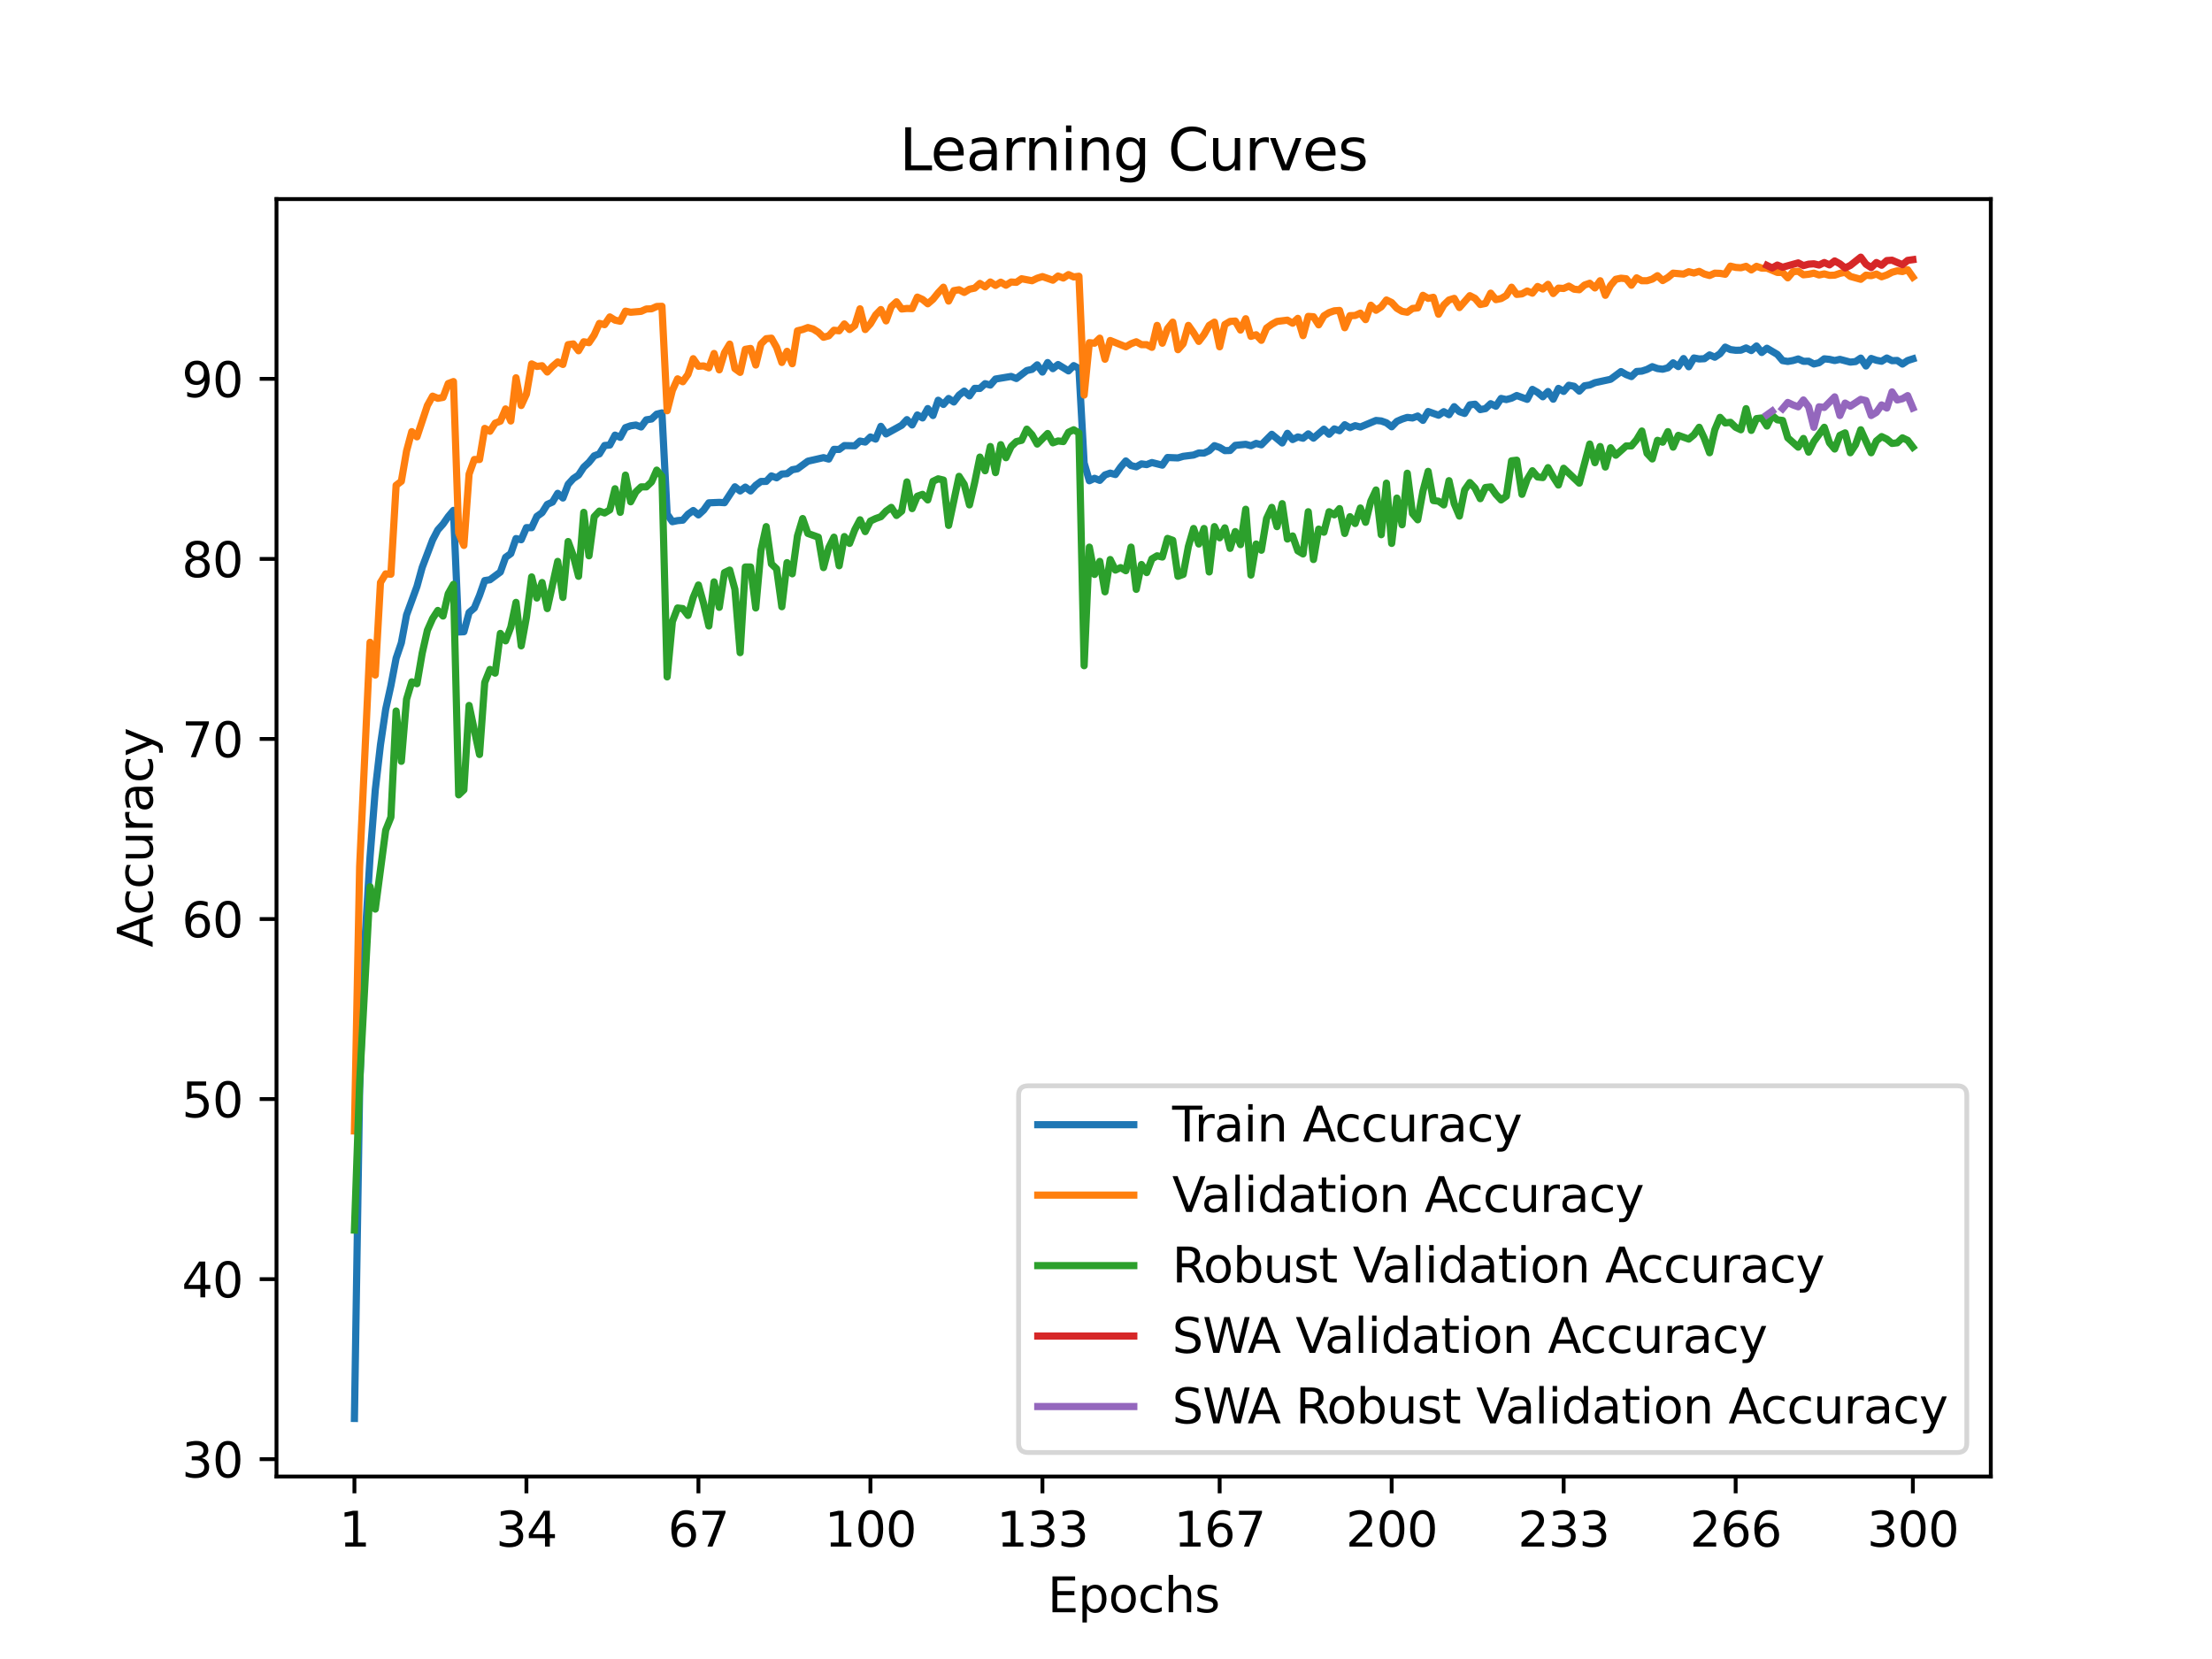 <?xml version="1.0" encoding="utf-8" standalone="no"?>
<!DOCTYPE svg PUBLIC "-//W3C//DTD SVG 1.1//EN"
  "http://www.w3.org/Graphics/SVG/1.1/DTD/svg11.dtd">
<svg xmlns:xlink="http://www.w3.org/1999/xlink" width="460.8pt" height="345.6pt" viewBox="0 0 460.8 345.6" xmlns="http://www.w3.org/2000/svg" version="1.1">
 <defs>
  <style type="text/css">*{stroke-linejoin: round; stroke-linecap: butt}</style>
 </defs>
 <g id="figure_1">
  <g id="patch_1">
   <path d="M 0 345.6 
L 460.8 345.6 
L 460.8 0 
L 0 0 
z
" style="fill: #ffffff"/>
  </g>
  <g id="axes_1">
   <g id="patch_2">
    <path d="M 57.6 307.584 
L 414.72 307.584 
L 414.72 41.472 
L 57.6 41.472 
z
" style="fill: #ffffff"/>
   </g>
   <g id="matplotlib.axis_1">
    <g id="xtick_1">
     <g id="line2d_1">
      <defs>
       <path id="m506315d9fb" d="M 0 0 
L 0 3.5 
" style="stroke: #000000; stroke-width: 0.8"/>
      </defs>
      <g>
       <use xlink:href="#m506315d9fb" x="73.833" y="307.584" style="stroke: #000000; stroke-width: 0.8"/>
      </g>
     </g>
     <g id="text_1">
      <!-- 1 -->
      <g transform="translate(70.651 322.182) scale(0.1 -0.1)">
       <defs>
        <path id="DejaVuSans-31" d="M 794 531 
L 1825 531 
L 1825 4091 
L 703 3866 
L 703 4441 
L 1819 4666 
L 2450 4666 
L 2450 531 
L 3481 531 
L 3481 0 
L 794 0 
L 794 531 
z
" transform="scale(0.016)"/>
       </defs>
       <use xlink:href="#DejaVuSans-31"/>
      </g>
     </g>
    </g>
    <g id="xtick_2">
     <g id="line2d_2">
      <g>
       <use xlink:href="#m506315d9fb" x="109.664" y="307.584" style="stroke: #000000; stroke-width: 0.8"/>
      </g>
     </g>
     <g id="text_2">
      <!-- 34 -->
      <g transform="translate(103.302 322.182) scale(0.1 -0.1)">
       <defs>
        <path id="DejaVuSans-33" d="M 2597 2516 
Q 3050 2419 3304 2112 
Q 3559 1806 3559 1356 
Q 3559 666 3084 287 
Q 2609 -91 1734 -91 
Q 1441 -91 1130 -33 
Q 819 25 488 141 
L 488 750 
Q 750 597 1062 519 
Q 1375 441 1716 441 
Q 2309 441 2620 675 
Q 2931 909 2931 1356 
Q 2931 1769 2642 2001 
Q 2353 2234 1838 2234 
L 1294 2234 
L 1294 2753 
L 1863 2753 
Q 2328 2753 2575 2939 
Q 2822 3125 2822 3475 
Q 2822 3834 2567 4026 
Q 2313 4219 1838 4219 
Q 1578 4219 1281 4162 
Q 984 4106 628 3988 
L 628 4550 
Q 988 4650 1302 4700 
Q 1616 4750 1894 4750 
Q 2613 4750 3031 4423 
Q 3450 4097 3450 3541 
Q 3450 3153 3228 2886 
Q 3006 2619 2597 2516 
z
" transform="scale(0.016)"/>
        <path id="DejaVuSans-34" d="M 2419 4116 
L 825 1625 
L 2419 1625 
L 2419 4116 
z
M 2253 4666 
L 3047 4666 
L 3047 1625 
L 3713 1625 
L 3713 1100 
L 3047 1100 
L 3047 0 
L 2419 0 
L 2419 1100 
L 313 1100 
L 313 1709 
L 2253 4666 
z
" transform="scale(0.016)"/>
       </defs>
       <use xlink:href="#DejaVuSans-33"/>
       <use xlink:href="#DejaVuSans-34" x="63.623"/>
      </g>
     </g>
    </g>
    <g id="xtick_3">
     <g id="line2d_3">
      <g>
       <use xlink:href="#m506315d9fb" x="145.496" y="307.584" style="stroke: #000000; stroke-width: 0.8"/>
      </g>
     </g>
     <g id="text_3">
      <!-- 67 -->
      <g transform="translate(139.133 322.182) scale(0.1 -0.1)">
       <defs>
        <path id="DejaVuSans-36" d="M 2113 2584 
Q 1688 2584 1439 2293 
Q 1191 2003 1191 1497 
Q 1191 994 1439 701 
Q 1688 409 2113 409 
Q 2538 409 2786 701 
Q 3034 994 3034 1497 
Q 3034 2003 2786 2293 
Q 2538 2584 2113 2584 
z
M 3366 4563 
L 3366 3988 
Q 3128 4100 2886 4159 
Q 2644 4219 2406 4219 
Q 1781 4219 1451 3797 
Q 1122 3375 1075 2522 
Q 1259 2794 1537 2939 
Q 1816 3084 2150 3084 
Q 2853 3084 3261 2657 
Q 3669 2231 3669 1497 
Q 3669 778 3244 343 
Q 2819 -91 2113 -91 
Q 1303 -91 875 529 
Q 447 1150 447 2328 
Q 447 3434 972 4092 
Q 1497 4750 2381 4750 
Q 2619 4750 2861 4703 
Q 3103 4656 3366 4563 
z
" transform="scale(0.016)"/>
        <path id="DejaVuSans-37" d="M 525 4666 
L 3525 4666 
L 3525 4397 
L 1831 0 
L 1172 0 
L 2766 4134 
L 525 4134 
L 525 4666 
z
" transform="scale(0.016)"/>
       </defs>
       <use xlink:href="#DejaVuSans-36"/>
       <use xlink:href="#DejaVuSans-37" x="63.623"/>
      </g>
     </g>
    </g>
    <g id="xtick_4">
     <g id="line2d_4">
      <g>
       <use xlink:href="#m506315d9fb" x="181.327" y="307.584" style="stroke: #000000; stroke-width: 0.8"/>
      </g>
     </g>
     <g id="text_4">
      <!-- 100 -->
      <g transform="translate(171.783 322.182) scale(0.1 -0.1)">
       <defs>
        <path id="DejaVuSans-30" d="M 2034 4250 
Q 1547 4250 1301 3770 
Q 1056 3291 1056 2328 
Q 1056 1369 1301 889 
Q 1547 409 2034 409 
Q 2525 409 2770 889 
Q 3016 1369 3016 2328 
Q 3016 3291 2770 3770 
Q 2525 4250 2034 4250 
z
M 2034 4750 
Q 2819 4750 3233 4129 
Q 3647 3509 3647 2328 
Q 3647 1150 3233 529 
Q 2819 -91 2034 -91 
Q 1250 -91 836 529 
Q 422 1150 422 2328 
Q 422 3509 836 4129 
Q 1250 4750 2034 4750 
z
" transform="scale(0.016)"/>
       </defs>
       <use xlink:href="#DejaVuSans-31"/>
       <use xlink:href="#DejaVuSans-30" x="63.623"/>
       <use xlink:href="#DejaVuSans-30" x="127.246"/>
      </g>
     </g>
    </g>
    <g id="xtick_5">
     <g id="line2d_5">
      <g>
       <use xlink:href="#m506315d9fb" x="217.158" y="307.584" style="stroke: #000000; stroke-width: 0.8"/>
      </g>
     </g>
     <g id="text_5">
      <!-- 133 -->
      <g transform="translate(207.615 322.182) scale(0.1 -0.1)">
       <use xlink:href="#DejaVuSans-31"/>
       <use xlink:href="#DejaVuSans-33" x="63.623"/>
       <use xlink:href="#DejaVuSans-33" x="127.246"/>
      </g>
     </g>
    </g>
    <g id="xtick_6">
     <g id="line2d_6">
      <g>
       <use xlink:href="#m506315d9fb" x="254.076" y="307.584" style="stroke: #000000; stroke-width: 0.8"/>
      </g>
     </g>
     <g id="text_6">
      <!-- 167 -->
      <g transform="translate(244.532 322.182) scale(0.1 -0.1)">
       <use xlink:href="#DejaVuSans-31"/>
       <use xlink:href="#DejaVuSans-36" x="63.623"/>
       <use xlink:href="#DejaVuSans-37" x="127.246"/>
      </g>
     </g>
    </g>
    <g id="xtick_7">
     <g id="line2d_7">
      <g>
       <use xlink:href="#m506315d9fb" x="289.907" y="307.584" style="stroke: #000000; stroke-width: 0.8"/>
      </g>
     </g>
     <g id="text_7">
      <!-- 200 -->
      <g transform="translate(280.363 322.182) scale(0.1 -0.1)">
       <defs>
        <path id="DejaVuSans-32" d="M 1228 531 
L 3431 531 
L 3431 0 
L 469 0 
L 469 531 
Q 828 903 1448 1529 
Q 2069 2156 2228 2338 
Q 2531 2678 2651 2914 
Q 2772 3150 2772 3378 
Q 2772 3750 2511 3984 
Q 2250 4219 1831 4219 
Q 1534 4219 1204 4116 
Q 875 4013 500 3803 
L 500 4441 
Q 881 4594 1212 4672 
Q 1544 4750 1819 4750 
Q 2544 4750 2975 4387 
Q 3406 4025 3406 3419 
Q 3406 3131 3298 2873 
Q 3191 2616 2906 2266 
Q 2828 2175 2409 1742 
Q 1991 1309 1228 531 
z
" transform="scale(0.016)"/>
       </defs>
       <use xlink:href="#DejaVuSans-32"/>
       <use xlink:href="#DejaVuSans-30" x="63.623"/>
       <use xlink:href="#DejaVuSans-30" x="127.246"/>
      </g>
     </g>
    </g>
    <g id="xtick_8">
     <g id="line2d_8">
      <g>
       <use xlink:href="#m506315d9fb" x="325.739" y="307.584" style="stroke: #000000; stroke-width: 0.8"/>
      </g>
     </g>
     <g id="text_8">
      <!-- 233 -->
      <g transform="translate(316.195 322.182) scale(0.1 -0.1)">
       <use xlink:href="#DejaVuSans-32"/>
       <use xlink:href="#DejaVuSans-33" x="63.623"/>
       <use xlink:href="#DejaVuSans-33" x="127.246"/>
      </g>
     </g>
    </g>
    <g id="xtick_9">
     <g id="line2d_9">
      <g>
       <use xlink:href="#m506315d9fb" x="361.57" y="307.584" style="stroke: #000000; stroke-width: 0.8"/>
      </g>
     </g>
     <g id="text_9">
      <!-- 266 -->
      <g transform="translate(352.026 322.182) scale(0.1 -0.1)">
       <use xlink:href="#DejaVuSans-32"/>
       <use xlink:href="#DejaVuSans-36" x="63.623"/>
       <use xlink:href="#DejaVuSans-36" x="127.246"/>
      </g>
     </g>
    </g>
    <g id="xtick_10">
     <g id="line2d_10">
      <g>
       <use xlink:href="#m506315d9fb" x="398.487" y="307.584" style="stroke: #000000; stroke-width: 0.8"/>
      </g>
     </g>
     <g id="text_10">
      <!-- 300 -->
      <g transform="translate(388.944 322.182) scale(0.1 -0.1)">
       <use xlink:href="#DejaVuSans-33"/>
       <use xlink:href="#DejaVuSans-30" x="63.623"/>
       <use xlink:href="#DejaVuSans-30" x="127.246"/>
      </g>
     </g>
    </g>
    <g id="text_11">
     <!-- Epochs -->
     <g transform="translate(218.244 335.861) scale(0.1 -0.1)">
      <defs>
       <path id="DejaVuSans-45" d="M 628 4666 
L 3578 4666 
L 3578 4134 
L 1259 4134 
L 1259 2753 
L 3481 2753 
L 3481 2222 
L 1259 2222 
L 1259 531 
L 3634 531 
L 3634 0 
L 628 0 
L 628 4666 
z
" transform="scale(0.016)"/>
       <path id="DejaVuSans-70" d="M 1159 525 
L 1159 -1331 
L 581 -1331 
L 581 3500 
L 1159 3500 
L 1159 2969 
Q 1341 3281 1617 3432 
Q 1894 3584 2278 3584 
Q 2916 3584 3314 3078 
Q 3713 2572 3713 1747 
Q 3713 922 3314 415 
Q 2916 -91 2278 -91 
Q 1894 -91 1617 61 
Q 1341 213 1159 525 
z
M 3116 1747 
Q 3116 2381 2855 2742 
Q 2594 3103 2138 3103 
Q 1681 3103 1420 2742 
Q 1159 2381 1159 1747 
Q 1159 1113 1420 752 
Q 1681 391 2138 391 
Q 2594 391 2855 752 
Q 3116 1113 3116 1747 
z
" transform="scale(0.016)"/>
       <path id="DejaVuSans-6f" d="M 1959 3097 
Q 1497 3097 1228 2736 
Q 959 2375 959 1747 
Q 959 1119 1226 758 
Q 1494 397 1959 397 
Q 2419 397 2687 759 
Q 2956 1122 2956 1747 
Q 2956 2369 2687 2733 
Q 2419 3097 1959 3097 
z
M 1959 3584 
Q 2709 3584 3137 3096 
Q 3566 2609 3566 1747 
Q 3566 888 3137 398 
Q 2709 -91 1959 -91 
Q 1206 -91 779 398 
Q 353 888 353 1747 
Q 353 2609 779 3096 
Q 1206 3584 1959 3584 
z
" transform="scale(0.016)"/>
       <path id="DejaVuSans-63" d="M 3122 3366 
L 3122 2828 
Q 2878 2963 2633 3030 
Q 2388 3097 2138 3097 
Q 1578 3097 1268 2742 
Q 959 2388 959 1747 
Q 959 1106 1268 751 
Q 1578 397 2138 397 
Q 2388 397 2633 464 
Q 2878 531 3122 666 
L 3122 134 
Q 2881 22 2623 -34 
Q 2366 -91 2075 -91 
Q 1284 -91 818 406 
Q 353 903 353 1747 
Q 353 2603 823 3093 
Q 1294 3584 2113 3584 
Q 2378 3584 2631 3529 
Q 2884 3475 3122 3366 
z
" transform="scale(0.016)"/>
       <path id="DejaVuSans-68" d="M 3513 2113 
L 3513 0 
L 2938 0 
L 2938 2094 
Q 2938 2591 2744 2837 
Q 2550 3084 2163 3084 
Q 1697 3084 1428 2787 
Q 1159 2491 1159 1978 
L 1159 0 
L 581 0 
L 581 4863 
L 1159 4863 
L 1159 2956 
Q 1366 3272 1645 3428 
Q 1925 3584 2291 3584 
Q 2894 3584 3203 3211 
Q 3513 2838 3513 2113 
z
" transform="scale(0.016)"/>
       <path id="DejaVuSans-73" d="M 2834 3397 
L 2834 2853 
Q 2591 2978 2328 3040 
Q 2066 3103 1784 3103 
Q 1356 3103 1142 2972 
Q 928 2841 928 2578 
Q 928 2378 1081 2264 
Q 1234 2150 1697 2047 
L 1894 2003 
Q 2506 1872 2764 1633 
Q 3022 1394 3022 966 
Q 3022 478 2636 193 
Q 2250 -91 1575 -91 
Q 1294 -91 989 -36 
Q 684 19 347 128 
L 347 722 
Q 666 556 975 473 
Q 1284 391 1588 391 
Q 1994 391 2212 530 
Q 2431 669 2431 922 
Q 2431 1156 2273 1281 
Q 2116 1406 1581 1522 
L 1381 1569 
Q 847 1681 609 1914 
Q 372 2147 372 2553 
Q 372 3047 722 3315 
Q 1072 3584 1716 3584 
Q 2034 3584 2315 3537 
Q 2597 3491 2834 3397 
z
" transform="scale(0.016)"/>
      </defs>
      <use xlink:href="#DejaVuSans-45"/>
      <use xlink:href="#DejaVuSans-70" x="63.184"/>
      <use xlink:href="#DejaVuSans-6f" x="126.66"/>
      <use xlink:href="#DejaVuSans-63" x="187.842"/>
      <use xlink:href="#DejaVuSans-68" x="242.822"/>
      <use xlink:href="#DejaVuSans-73" x="306.201"/>
     </g>
    </g>
   </g>
   <g id="matplotlib.axis_2">
    <g id="ytick_1">
     <g id="line2d_11">
      <defs>
       <path id="md07cdc254f" d="M 0 0 
L -3.5 0 
" style="stroke: #000000; stroke-width: 0.8"/>
      </defs>
      <g>
       <use xlink:href="#md07cdc254f" x="57.6" y="303.974" style="stroke: #000000; stroke-width: 0.8"/>
      </g>
     </g>
     <g id="text_12">
      <!-- 30 -->
      <g transform="translate(37.875 307.774) scale(0.1 -0.1)">
       <use xlink:href="#DejaVuSans-33"/>
       <use xlink:href="#DejaVuSans-30" x="63.623"/>
      </g>
     </g>
    </g>
    <g id="ytick_2">
     <g id="line2d_12">
      <g>
       <use xlink:href="#md07cdc254f" x="57.6" y="266.466" style="stroke: #000000; stroke-width: 0.8"/>
      </g>
     </g>
     <g id="text_13">
      <!-- 40 -->
      <g transform="translate(37.875 270.265) scale(0.1 -0.1)">
       <use xlink:href="#DejaVuSans-34"/>
       <use xlink:href="#DejaVuSans-30" x="63.623"/>
      </g>
     </g>
    </g>
    <g id="ytick_3">
     <g id="line2d_13">
      <g>
       <use xlink:href="#md07cdc254f" x="57.6" y="228.957" style="stroke: #000000; stroke-width: 0.8"/>
      </g>
     </g>
     <g id="text_14">
      <!-- 50 -->
      <g transform="translate(37.875 232.757) scale(0.1 -0.1)">
       <defs>
        <path id="DejaVuSans-35" d="M 691 4666 
L 3169 4666 
L 3169 4134 
L 1269 4134 
L 1269 2991 
Q 1406 3038 1543 3061 
Q 1681 3084 1819 3084 
Q 2600 3084 3056 2656 
Q 3513 2228 3513 1497 
Q 3513 744 3044 326 
Q 2575 -91 1722 -91 
Q 1428 -91 1123 -41 
Q 819 9 494 109 
L 494 744 
Q 775 591 1075 516 
Q 1375 441 1709 441 
Q 2250 441 2565 725 
Q 2881 1009 2881 1497 
Q 2881 1984 2565 2268 
Q 2250 2553 1709 2553 
Q 1456 2553 1204 2497 
Q 953 2441 691 2322 
L 691 4666 
z
" transform="scale(0.016)"/>
       </defs>
       <use xlink:href="#DejaVuSans-35"/>
       <use xlink:href="#DejaVuSans-30" x="63.623"/>
      </g>
     </g>
    </g>
    <g id="ytick_4">
     <g id="line2d_14">
      <g>
       <use xlink:href="#md07cdc254f" x="57.6" y="191.449" style="stroke: #000000; stroke-width: 0.8"/>
      </g>
     </g>
     <g id="text_15">
      <!-- 60 -->
      <g transform="translate(37.875 195.248) scale(0.1 -0.1)">
       <use xlink:href="#DejaVuSans-36"/>
       <use xlink:href="#DejaVuSans-30" x="63.623"/>
      </g>
     </g>
    </g>
    <g id="ytick_5">
     <g id="line2d_15">
      <g>
       <use xlink:href="#md07cdc254f" x="57.6" y="153.941" style="stroke: #000000; stroke-width: 0.8"/>
      </g>
     </g>
     <g id="text_16">
      <!-- 70 -->
      <g transform="translate(37.875 157.74) scale(0.1 -0.1)">
       <use xlink:href="#DejaVuSans-37"/>
       <use xlink:href="#DejaVuSans-30" x="63.623"/>
      </g>
     </g>
    </g>
    <g id="ytick_6">
     <g id="line2d_16">
      <g>
       <use xlink:href="#md07cdc254f" x="57.6" y="116.432" style="stroke: #000000; stroke-width: 0.8"/>
      </g>
     </g>
     <g id="text_17">
      <!-- 80 -->
      <g transform="translate(37.875 120.231) scale(0.1 -0.1)">
       <defs>
        <path id="DejaVuSans-38" d="M 2034 2216 
Q 1584 2216 1326 1975 
Q 1069 1734 1069 1313 
Q 1069 891 1326 650 
Q 1584 409 2034 409 
Q 2484 409 2743 651 
Q 3003 894 3003 1313 
Q 3003 1734 2745 1975 
Q 2488 2216 2034 2216 
z
M 1403 2484 
Q 997 2584 770 2862 
Q 544 3141 544 3541 
Q 544 4100 942 4425 
Q 1341 4750 2034 4750 
Q 2731 4750 3128 4425 
Q 3525 4100 3525 3541 
Q 3525 3141 3298 2862 
Q 3072 2584 2669 2484 
Q 3125 2378 3379 2068 
Q 3634 1759 3634 1313 
Q 3634 634 3220 271 
Q 2806 -91 2034 -91 
Q 1263 -91 848 271 
Q 434 634 434 1313 
Q 434 1759 690 2068 
Q 947 2378 1403 2484 
z
M 1172 3481 
Q 1172 3119 1398 2916 
Q 1625 2713 2034 2713 
Q 2441 2713 2670 2916 
Q 2900 3119 2900 3481 
Q 2900 3844 2670 4047 
Q 2441 4250 2034 4250 
Q 1625 4250 1398 4047 
Q 1172 3844 1172 3481 
z
" transform="scale(0.016)"/>
       </defs>
       <use xlink:href="#DejaVuSans-38"/>
       <use xlink:href="#DejaVuSans-30" x="63.623"/>
      </g>
     </g>
    </g>
    <g id="ytick_7">
     <g id="line2d_17">
      <g>
       <use xlink:href="#md07cdc254f" x="57.6" y="78.924" style="stroke: #000000; stroke-width: 0.8"/>
      </g>
     </g>
     <g id="text_18">
      <!-- 90 -->
      <g transform="translate(37.875 82.723) scale(0.1 -0.1)">
       <defs>
        <path id="DejaVuSans-39" d="M 703 97 
L 703 672 
Q 941 559 1184 500 
Q 1428 441 1663 441 
Q 2288 441 2617 861 
Q 2947 1281 2994 2138 
Q 2813 1869 2534 1725 
Q 2256 1581 1919 1581 
Q 1219 1581 811 2004 
Q 403 2428 403 3163 
Q 403 3881 828 4315 
Q 1253 4750 1959 4750 
Q 2769 4750 3195 4129 
Q 3622 3509 3622 2328 
Q 3622 1225 3098 567 
Q 2575 -91 1691 -91 
Q 1453 -91 1209 -44 
Q 966 3 703 97 
z
M 1959 2075 
Q 2384 2075 2632 2365 
Q 2881 2656 2881 3163 
Q 2881 3666 2632 3958 
Q 2384 4250 1959 4250 
Q 1534 4250 1286 3958 
Q 1038 3666 1038 3163 
Q 1038 2656 1286 2365 
Q 1534 2075 1959 2075 
z
" transform="scale(0.016)"/>
       </defs>
       <use xlink:href="#DejaVuSans-39"/>
       <use xlink:href="#DejaVuSans-30" x="63.623"/>
      </g>
     </g>
    </g>
    <g id="text_19">
     <!-- Accuracy -->
     <g transform="translate(31.795 197.356) rotate(-90) scale(0.1 -0.1)">
      <defs>
       <path id="DejaVuSans-41" d="M 2188 4044 
L 1331 1722 
L 3047 1722 
L 2188 4044 
z
M 1831 4666 
L 2547 4666 
L 4325 0 
L 3669 0 
L 3244 1197 
L 1141 1197 
L 716 0 
L 50 0 
L 1831 4666 
z
" transform="scale(0.016)"/>
       <path id="DejaVuSans-75" d="M 544 1381 
L 544 3500 
L 1119 3500 
L 1119 1403 
Q 1119 906 1312 657 
Q 1506 409 1894 409 
Q 2359 409 2629 706 
Q 2900 1003 2900 1516 
L 2900 3500 
L 3475 3500 
L 3475 0 
L 2900 0 
L 2900 538 
Q 2691 219 2414 64 
Q 2138 -91 1772 -91 
Q 1169 -91 856 284 
Q 544 659 544 1381 
z
M 1991 3584 
L 1991 3584 
z
" transform="scale(0.016)"/>
       <path id="DejaVuSans-72" d="M 2631 2963 
Q 2534 3019 2420 3045 
Q 2306 3072 2169 3072 
Q 1681 3072 1420 2755 
Q 1159 2438 1159 1844 
L 1159 0 
L 581 0 
L 581 3500 
L 1159 3500 
L 1159 2956 
Q 1341 3275 1631 3429 
Q 1922 3584 2338 3584 
Q 2397 3584 2469 3576 
Q 2541 3569 2628 3553 
L 2631 2963 
z
" transform="scale(0.016)"/>
       <path id="DejaVuSans-61" d="M 2194 1759 
Q 1497 1759 1228 1600 
Q 959 1441 959 1056 
Q 959 750 1161 570 
Q 1363 391 1709 391 
Q 2188 391 2477 730 
Q 2766 1069 2766 1631 
L 2766 1759 
L 2194 1759 
z
M 3341 1997 
L 3341 0 
L 2766 0 
L 2766 531 
Q 2569 213 2275 61 
Q 1981 -91 1556 -91 
Q 1019 -91 701 211 
Q 384 513 384 1019 
Q 384 1609 779 1909 
Q 1175 2209 1959 2209 
L 2766 2209 
L 2766 2266 
Q 2766 2663 2505 2880 
Q 2244 3097 1772 3097 
Q 1472 3097 1187 3025 
Q 903 2953 641 2809 
L 641 3341 
Q 956 3463 1253 3523 
Q 1550 3584 1831 3584 
Q 2591 3584 2966 3190 
Q 3341 2797 3341 1997 
z
" transform="scale(0.016)"/>
       <path id="DejaVuSans-79" d="M 2059 -325 
Q 1816 -950 1584 -1140 
Q 1353 -1331 966 -1331 
L 506 -1331 
L 506 -850 
L 844 -850 
Q 1081 -850 1212 -737 
Q 1344 -625 1503 -206 
L 1606 56 
L 191 3500 
L 800 3500 
L 1894 763 
L 2988 3500 
L 3597 3500 
L 2059 -325 
z
" transform="scale(0.016)"/>
      </defs>
      <use xlink:href="#DejaVuSans-41"/>
      <use xlink:href="#DejaVuSans-63" x="66.658"/>
      <use xlink:href="#DejaVuSans-63" x="121.639"/>
      <use xlink:href="#DejaVuSans-75" x="176.619"/>
      <use xlink:href="#DejaVuSans-72" x="239.998"/>
      <use xlink:href="#DejaVuSans-61" x="281.111"/>
      <use xlink:href="#DejaVuSans-63" x="342.391"/>
      <use xlink:href="#DejaVuSans-79" x="397.371"/>
     </g>
    </g>
   </g>
   <g id="line2d_18">
    <path d="M 73.833 295.488 
L 74.919 226.829 
L 76.004 196.241 
L 77.09 178.49 
L 78.176 164.565 
L 79.262 155.131 
L 80.348 147.742 
L 81.433 142.829 
L 82.519 137.127 
L 83.605 133.92 
L 84.691 128.107 
L 86.862 122.162 
L 87.948 118.214 
L 90.12 112.475 
L 91.206 110.393 
L 92.291 109.174 
L 93.377 107.618 
L 94.463 106.324 
L 95.549 131.651 
L 96.635 131.604 
L 97.72 127.6 
L 98.806 126.663 
L 99.892 124.046 
L 100.978 120.943 
L 102.064 120.774 
L 104.235 119.161 
L 105.321 116.104 
L 106.407 115.326 
L 107.493 112.194 
L 108.578 112.437 
L 109.664 109.915 
L 110.75 109.934 
L 111.836 107.58 
L 112.922 106.802 
L 114.007 105.076 
L 115.093 104.589 
L 116.179 102.77 
L 117.265 103.745 
L 118.351 100.894 
L 119.436 99.694 
L 120.522 98.963 
L 121.608 97.312 
L 122.694 96.309 
L 123.78 94.959 
L 124.865 94.555 
L 125.951 92.802 
L 127.037 92.708 
L 128.123 90.645 
L 129.209 91.105 
L 130.294 89.088 
L 131.38 88.704 
L 132.466 88.545 
L 133.552 88.948 
L 134.638 87.457 
L 135.723 87.288 
L 136.809 86.275 
L 137.895 86.013 
L 138.981 107.111 
L 140.067 108.677 
L 141.152 108.452 
L 142.238 108.358 
L 143.324 107.121 
L 144.41 106.352 
L 145.496 107.261 
L 146.581 106.267 
L 147.667 104.748 
L 149.839 104.654 
L 150.925 104.72 
L 153.096 101.41 
L 154.182 102.273 
L 155.268 101.476 
L 156.354 102.273 
L 157.439 101.091 
L 158.525 100.294 
L 159.611 100.285 
L 160.697 99.141 
L 161.783 99.535 
L 162.868 98.747 
L 163.954 98.672 
L 165.04 97.856 
L 166.126 97.659 
L 168.297 96.074 
L 171.555 95.334 
L 172.641 95.634 
L 173.726 93.608 
L 174.812 93.627 
L 175.898 92.821 
L 178.07 92.867 
L 179.155 91.883 
L 180.241 92.089 
L 181.327 91.03 
L 182.413 91.47 
L 183.499 88.817 
L 184.584 90.392 
L 187.842 88.591 
L 188.928 87.419 
L 190.013 88.526 
L 191.099 86.444 
L 192.185 87.063 
L 193.271 85.113 
L 194.357 86.557 
L 195.442 83.378 
L 196.528 84.25 
L 197.614 83.012 
L 198.7 83.744 
L 199.786 82.309 
L 200.871 81.474 
L 201.957 82.468 
L 203.043 80.902 
L 204.129 80.921 
L 205.215 79.927 
L 206.3 80.218 
L 207.386 78.961 
L 210.644 78.417 
L 211.729 78.849 
L 213.901 77.189 
L 214.987 76.945 
L 216.073 76.007 
L 217.158 77.508 
L 218.244 75.529 
L 219.33 76.795 
L 220.416 75.942 
L 222.587 77.264 
L 223.673 76.167 
L 224.759 76.758 
L 225.845 96.44 
L 226.931 100.153 
L 228.016 99.638 
L 229.102 100.069 
L 230.188 98.934 
L 231.274 98.559 
L 232.36 98.85 
L 233.445 97.312 
L 234.531 96.028 
L 235.617 96.984 
L 236.703 97.247 
L 237.789 96.637 
L 238.875 96.787 
L 239.96 96.356 
L 242.132 96.9 
L 243.218 95.306 
L 245.389 95.39 
L 246.475 95.062 
L 248.647 94.79 
L 249.733 94.358 
L 250.818 94.387 
L 251.904 93.88 
L 252.99 92.839 
L 254.076 93.214 
L 255.162 93.871 
L 256.247 93.843 
L 257.333 92.774 
L 259.505 92.558 
L 260.591 92.858 
L 261.676 92.37 
L 262.762 92.661 
L 264.934 90.476 
L 267.105 92.277 
L 268.191 90.27 
L 269.277 91.564 
L 270.363 91.02 
L 271.449 91.292 
L 272.534 90.383 
L 273.62 91.273 
L 275.792 89.407 
L 276.878 90.458 
L 277.963 89.351 
L 279.049 89.726 
L 280.135 88.479 
L 281.221 89.117 
L 282.307 88.676 
L 283.392 88.957 
L 286.65 87.588 
L 287.736 87.691 
L 288.821 88.076 
L 289.907 88.91 
L 290.993 87.785 
L 292.079 87.307 
L 293.165 86.951 
L 294.25 87.072 
L 295.336 86.669 
L 296.422 87.569 
L 297.508 85.731 
L 299.679 86.5 
L 300.765 85.76 
L 301.851 86.388 
L 302.937 84.719 
L 304.023 85.76 
L 305.108 86.125 
L 306.194 84.334 
L 307.28 84.203 
L 308.366 85.328 
L 309.452 85.122 
L 310.537 84.1 
L 311.623 84.625 
L 312.709 83.003 
L 313.795 83.237 
L 314.881 82.946 
L 315.966 82.393 
L 318.138 83.19 
L 319.224 81.118 
L 320.31 81.746 
L 321.395 82.656 
L 322.481 81.559 
L 323.567 83.162 
L 324.653 80.912 
L 325.739 81.54 
L 326.824 80.255 
L 327.91 80.471 
L 328.996 81.474 
L 330.082 80.368 
L 331.168 80.199 
L 332.253 79.721 
L 335.511 79.017 
L 337.682 77.405 
L 338.768 78.033 
L 339.854 78.445 
L 340.94 77.386 
L 342.026 77.311 
L 343.111 76.955 
L 344.197 76.383 
L 345.283 76.776 
L 346.369 76.917 
L 347.455 76.617 
L 348.54 75.585 
L 349.626 76.364 
L 350.712 74.695 
L 351.798 76.401 
L 352.884 74.573 
L 353.969 74.779 
L 355.055 74.723 
L 356.141 73.935 
L 357.227 74.413 
L 358.313 73.682 
L 359.398 72.313 
L 360.484 72.829 
L 361.57 72.969 
L 362.656 72.95 
L 363.742 72.482 
L 364.827 73.025 
L 365.913 72.078 
L 366.999 73.429 
L 368.085 72.547 
L 370.256 73.832 
L 371.342 75.117 
L 372.428 75.295 
L 373.514 75.107 
L 374.6 74.779 
L 375.685 75.267 
L 376.771 75.248 
L 377.857 75.82 
L 378.943 75.567 
L 380.029 74.751 
L 381.114 74.863 
L 382.2 75.107 
L 383.286 74.863 
L 385.458 75.435 
L 386.543 75.323 
L 387.629 74.601 
L 388.715 76.242 
L 389.801 74.676 
L 390.887 75.051 
L 391.972 75.257 
L 393.058 74.582 
L 394.144 75.135 
L 395.23 75.088 
L 396.316 75.839 
L 397.401 75.107 
L 398.487 74.76 
L 398.487 74.76 
" clip-path="url(#p261e67b4eb)" style="fill: none; stroke: #1f77b4; stroke-width: 1.5; stroke-linecap: square"/>
   </g>
   <g id="line2d_19">
    <path d="M 73.833 235.596 
L 74.919 180.534 
L 77.09 133.799 
L 78.176 140.625 
L 79.262 121.346 
L 80.348 119.545 
L 81.433 119.62 
L 82.519 101.091 
L 83.605 100.266 
L 84.691 93.965 
L 85.777 89.914 
L 86.862 91.001 
L 89.034 84.475 
L 90.12 82.525 
L 91.206 82.975 
L 92.291 82.787 
L 93.377 79.899 
L 94.463 79.486 
L 95.549 111.031 
L 96.635 113.619 
L 97.72 98.766 
L 98.806 95.727 
L 99.892 95.727 
L 100.978 89.239 
L 102.064 89.839 
L 103.149 88.151 
L 104.235 87.738 
L 105.321 85.188 
L 106.407 87.701 
L 107.493 78.699 
L 108.578 84.475 
L 109.664 82.112 
L 110.75 75.81 
L 111.836 76.336 
L 112.922 76.186 
L 114.007 77.498 
L 115.093 76.336 
L 116.179 75.398 
L 117.265 75.923 
L 118.351 71.797 
L 119.436 71.647 
L 120.522 73.072 
L 121.608 71.197 
L 122.694 71.385 
L 123.78 69.772 
L 124.865 67.371 
L 125.951 67.634 
L 127.037 66.021 
L 128.123 66.696 
L 129.209 66.921 
L 130.294 64.821 
L 131.38 65.046 
L 133.552 64.858 
L 134.638 64.37 
L 135.723 64.333 
L 136.809 63.845 
L 137.895 63.808 
L 138.981 85.563 
L 140.067 81.324 
L 141.152 78.924 
L 142.238 79.524 
L 143.324 77.986 
L 144.41 74.723 
L 145.496 76.298 
L 146.581 76.223 
L 147.667 76.636 
L 148.753 73.635 
L 149.839 77.048 
L 150.925 73.485 
L 152.01 71.685 
L 153.096 76.786 
L 154.182 77.573 
L 155.268 72.772 
L 156.354 72.585 
L 157.439 76.036 
L 158.525 71.647 
L 159.611 70.559 
L 160.697 70.447 
L 161.783 72.36 
L 162.868 75.51 
L 163.954 73.185 
L 165.04 75.773 
L 166.126 68.909 
L 167.212 68.646 
L 168.297 68.234 
L 169.383 68.534 
L 170.469 69.209 
L 171.555 70.259 
L 172.641 69.959 
L 173.726 68.796 
L 174.812 68.909 
L 175.898 67.484 
L 176.984 68.646 
L 178.07 67.821 
L 179.155 64.333 
L 180.241 68.646 
L 181.327 67.446 
L 182.413 65.608 
L 183.499 64.483 
L 184.584 66.846 
L 185.67 63.883 
L 186.756 62.87 
L 187.842 64.37 
L 188.928 64.258 
L 190.013 64.295 
L 191.099 61.895 
L 192.185 62.382 
L 193.271 63.283 
L 194.357 62.345 
L 195.442 60.995 
L 196.528 59.832 
L 197.614 62.72 
L 198.7 60.545 
L 199.786 60.357 
L 200.871 60.92 
L 201.957 60.245 
L 203.043 60.019 
L 204.129 59.044 
L 205.215 59.757 
L 206.3 58.744 
L 207.386 59.457 
L 208.472 58.782 
L 209.558 59.419 
L 210.644 58.744 
L 211.729 58.819 
L 212.815 58.069 
L 214.987 58.482 
L 216.073 57.956 
L 217.158 57.619 
L 219.33 58.369 
L 220.416 57.506 
L 221.502 57.919 
L 222.587 57.206 
L 223.673 57.694 
L 224.759 57.544 
L 225.845 82.299 
L 226.931 71.385 
L 228.016 71.497 
L 229.102 70.447 
L 230.188 74.835 
L 231.274 70.934 
L 234.531 72.247 
L 235.617 71.61 
L 236.703 71.197 
L 237.789 71.797 
L 238.875 71.797 
L 239.96 72.36 
L 241.046 67.784 
L 242.132 71.497 
L 243.218 68.459 
L 244.304 67.109 
L 245.389 72.847 
L 246.475 71.61 
L 247.561 67.784 
L 248.647 69.322 
L 249.733 71.122 
L 250.818 69.697 
L 251.904 67.784 
L 252.99 67.109 
L 254.076 72.247 
L 255.162 67.596 
L 256.247 66.959 
L 257.333 66.883 
L 258.419 68.759 
L 259.505 66.396 
L 260.591 70.072 
L 261.676 69.734 
L 262.762 70.897 
L 263.848 68.346 
L 264.934 67.559 
L 266.02 66.959 
L 268.191 66.696 
L 269.277 67.334 
L 270.363 66.321 
L 271.449 69.922 
L 272.534 65.908 
L 273.62 65.983 
L 274.706 67.671 
L 275.792 65.796 
L 276.878 65.121 
L 277.963 64.746 
L 279.049 64.67 
L 280.135 68.271 
L 281.221 65.758 
L 282.307 65.721 
L 283.392 65.233 
L 284.478 66.583 
L 285.564 63.583 
L 286.65 64.633 
L 287.736 63.92 
L 288.821 62.495 
L 289.907 63.02 
L 290.993 64.22 
L 292.079 64.858 
L 293.165 65.046 
L 294.25 64.258 
L 295.336 64.145 
L 296.422 61.52 
L 297.508 62.157 
L 298.594 61.932 
L 299.679 65.458 
L 300.765 63.545 
L 301.851 62.495 
L 302.937 62.157 
L 304.023 64.07 
L 306.194 61.595 
L 307.28 62.157 
L 308.366 63.433 
L 309.452 63.208 
L 310.537 61.07 
L 311.623 62.42 
L 312.709 62.195 
L 313.795 61.557 
L 314.881 59.832 
L 315.966 61.332 
L 317.052 61.22 
L 318.138 60.62 
L 319.224 61.07 
L 320.31 59.682 
L 321.395 60.207 
L 322.481 59.232 
L 323.567 61.145 
L 324.653 60.019 
L 325.739 60.094 
L 326.824 59.607 
L 327.91 60.245 
L 328.996 60.357 
L 330.082 59.382 
L 331.168 59.007 
L 332.253 59.982 
L 333.339 58.482 
L 334.425 61.52 
L 335.511 59.457 
L 336.597 58.182 
L 337.682 57.956 
L 338.768 58.069 
L 339.854 59.419 
L 340.94 57.881 
L 342.026 58.482 
L 343.111 58.482 
L 344.197 58.144 
L 345.283 57.431 
L 346.369 58.444 
L 347.455 57.806 
L 348.54 56.906 
L 350.712 57.094 
L 351.798 56.606 
L 352.884 56.869 
L 353.969 56.531 
L 355.055 57.094 
L 356.141 57.394 
L 357.227 56.906 
L 358.313 56.944 
L 359.398 57.131 
L 360.484 55.443 
L 361.57 55.706 
L 362.656 55.781 
L 363.742 55.481 
L 364.827 56.231 
L 365.913 55.481 
L 366.999 55.856 
L 368.085 55.856 
L 370.256 56.756 
L 371.342 56.756 
L 372.428 57.881 
L 373.514 56.606 
L 374.6 56.494 
L 375.685 57.244 
L 376.771 57.131 
L 377.857 56.906 
L 378.943 57.281 
L 380.029 57.056 
L 381.114 57.356 
L 382.2 57.319 
L 383.286 56.944 
L 384.372 56.719 
L 385.458 57.581 
L 387.629 58.182 
L 388.715 57.319 
L 389.801 57.431 
L 390.887 57.094 
L 391.972 57.656 
L 393.058 57.281 
L 394.144 56.719 
L 395.23 56.419 
L 396.316 56.569 
L 397.401 56.194 
L 398.487 57.731 
L 398.487 57.731 
" clip-path="url(#p261e67b4eb)" style="fill: none; stroke: #ff7f0e; stroke-width: 1.5; stroke-linecap: square"/>
   </g>
   <g id="line2d_20">
    <path d="M 73.833 256.248 
L 74.919 225.465 
L 77.09 184.723 
L 78.176 189.38 
L 80.348 172.953 
L 81.433 170.237 
L 82.519 148.12 
L 83.605 158.597 
L 84.691 145.663 
L 85.777 142.041 
L 86.862 142.429 
L 87.948 136.092 
L 89.034 131.306 
L 90.12 128.849 
L 91.206 127.167 
L 92.291 128.331 
L 93.377 123.675 
L 94.463 121.735 
L 95.549 165.581 
L 96.635 164.546 
L 97.72 146.956 
L 99.892 157.174 
L 100.978 142.171 
L 102.064 139.455 
L 103.149 140.231 
L 104.235 131.953 
L 105.321 133.505 
L 106.407 130.659 
L 107.493 125.486 
L 108.578 134.54 
L 109.664 128.59 
L 110.75 120.183 
L 111.836 124.581 
L 112.922 121.347 
L 114.007 126.779 
L 116.179 116.949 
L 117.265 124.451 
L 118.351 112.811 
L 119.436 115.785 
L 120.522 120.054 
L 121.608 106.732 
L 122.694 115.785 
L 123.78 107.637 
L 124.865 106.473 
L 125.951 106.861 
L 127.037 106.214 
L 128.123 101.817 
L 129.209 106.732 
L 130.294 98.971 
L 131.38 104.533 
L 132.466 102.463 
L 133.552 101.429 
L 134.638 101.429 
L 135.723 100.394 
L 136.809 97.937 
L 137.895 99.23 
L 138.981 141.007 
L 140.067 129.495 
L 141.152 126.65 
L 142.238 126.779 
L 143.324 128.202 
L 144.41 124.451 
L 145.496 121.864 
L 146.581 125.745 
L 147.667 130.401 
L 148.753 121.218 
L 149.839 126.521 
L 150.925 119.278 
L 152.01 118.76 
L 153.096 122.77 
L 154.182 135.962 
L 155.268 118.114 
L 156.354 118.114 
L 157.439 126.65 
L 158.525 114.621 
L 159.611 109.706 
L 160.697 117.467 
L 161.783 118.502 
L 162.868 126.391 
L 163.954 117.208 
L 165.04 119.536 
L 166.126 111.647 
L 167.212 108.025 
L 168.297 111.129 
L 170.469 111.905 
L 171.555 118.243 
L 172.641 114.104 
L 173.726 111.905 
L 174.812 117.855 
L 175.898 111.776 
L 176.984 113.199 
L 178.07 110.353 
L 179.155 108.284 
L 180.241 110.741 
L 181.327 108.542 
L 182.413 108.025 
L 183.499 107.637 
L 184.584 106.473 
L 185.67 105.697 
L 186.756 107.378 
L 187.842 106.473 
L 188.928 100.394 
L 190.013 105.956 
L 191.099 103.369 
L 192.185 102.981 
L 193.271 104.145 
L 194.357 100.265 
L 195.442 99.747 
L 196.528 100.006 
L 197.614 109.448 
L 199.786 99.23 
L 200.871 100.911 
L 201.957 105.18 
L 203.043 100.523 
L 204.129 95.22 
L 205.215 98.066 
L 206.3 93.022 
L 207.386 98.454 
L 208.472 92.634 
L 209.558 95.35 
L 210.644 93.022 
L 211.729 91.987 
L 212.815 91.728 
L 213.901 89.4 
L 214.987 90.564 
L 216.073 92.504 
L 218.244 90.306 
L 219.33 92.246 
L 220.416 91.858 
L 221.502 91.987 
L 222.587 90.047 
L 223.673 89.53 
L 224.759 90.176 
L 225.845 138.679 
L 226.931 113.975 
L 228.016 119.666 
L 229.102 116.949 
L 230.188 123.287 
L 231.274 116.561 
L 232.36 118.76 
L 233.445 118.243 
L 234.531 118.89 
L 235.617 113.975 
L 236.703 122.77 
L 237.789 117.596 
L 238.875 119.278 
L 239.96 116.432 
L 241.046 115.785 
L 242.132 116.044 
L 243.218 112.164 
L 244.304 112.552 
L 245.389 120.054 
L 246.475 119.666 
L 247.561 113.845 
L 248.647 110.094 
L 249.733 113.328 
L 250.818 110.094 
L 251.904 119.148 
L 252.99 109.706 
L 254.076 112.035 
L 255.162 109.965 
L 256.247 114.233 
L 257.333 110.741 
L 258.419 113.457 
L 259.505 106.085 
L 260.591 119.795 
L 261.676 113.328 
L 262.762 114.621 
L 263.848 108.025 
L 264.934 105.697 
L 266.02 109.706 
L 267.105 104.921 
L 268.191 112.293 
L 269.277 111.647 
L 270.363 114.751 
L 271.449 115.397 
L 272.534 106.602 
L 273.62 116.561 
L 274.706 110.224 
L 275.792 110.871 
L 276.878 106.602 
L 277.963 107.249 
L 279.049 105.956 
L 280.135 111.129 
L 281.221 107.637 
L 282.307 109.06 
L 283.392 105.826 
L 284.478 108.801 
L 285.564 104.404 
L 286.65 102.075 
L 287.736 111.388 
L 288.821 100.653 
L 289.907 113.199 
L 290.993 103.757 
L 292.079 109.318 
L 293.165 98.583 
L 294.25 106.99 
L 295.336 108.284 
L 296.422 102.334 
L 297.508 98.195 
L 298.594 104.274 
L 299.679 104.404 
L 300.765 105.18 
L 301.851 100.135 
L 302.937 104.921 
L 304.023 107.508 
L 305.108 102.075 
L 306.194 100.523 
L 307.28 101.687 
L 308.366 103.886 
L 309.452 101.558 
L 310.537 101.429 
L 311.623 102.981 
L 312.709 104.145 
L 313.795 103.369 
L 314.881 95.997 
L 315.966 95.867 
L 317.052 102.981 
L 318.138 99.877 
L 319.224 98.066 
L 320.31 99.359 
L 321.395 99.489 
L 322.481 97.419 
L 323.567 99.359 
L 324.653 101.041 
L 325.739 97.549 
L 328.996 100.653 
L 331.168 92.504 
L 332.253 96.385 
L 333.339 93.022 
L 334.425 97.29 
L 335.511 93.28 
L 336.597 94.832 
L 338.768 92.892 
L 339.854 92.892 
L 340.94 91.599 
L 342.026 89.788 
L 343.111 94.444 
L 344.197 95.608 
L 345.283 91.728 
L 346.369 92.116 
L 347.455 89.918 
L 348.54 93.151 
L 349.626 90.694 
L 351.798 91.47 
L 352.884 90.564 
L 353.969 89.012 
L 355.055 91.34 
L 356.141 94.315 
L 357.227 89.53 
L 358.313 86.943 
L 359.398 88.107 
L 360.484 87.977 
L 361.57 89.012 
L 362.656 89.53 
L 363.742 85.132 
L 364.827 89.659 
L 365.913 87.201 
L 366.999 87.072 
L 368.085 88.753 
L 369.171 86.555 
L 370.256 87.46 
L 371.342 87.589 
L 372.428 91.211 
L 374.6 93.151 
L 375.685 91.34 
L 376.771 94.186 
L 377.857 91.987 
L 380.029 89.012 
L 381.114 92.246 
L 382.2 93.539 
L 383.286 90.694 
L 384.372 90.176 
L 385.458 94.315 
L 386.543 92.634 
L 387.629 89.53 
L 389.801 94.315 
L 390.887 91.858 
L 391.972 90.952 
L 393.058 91.47 
L 394.144 92.375 
L 395.23 92.246 
L 396.316 91.211 
L 397.401 91.728 
L 398.487 93.151 
L 398.487 93.151 
" clip-path="url(#p261e67b4eb)" style="fill: none; stroke: #2ca02c; stroke-width: 1.5; stroke-linecap: square"/>
   </g>
   <g id="line2d_21">
    <path d="M 368.085 55.293 
L 369.171 55.819 
L 370.256 55.218 
L 371.342 55.668 
L 374.6 54.768 
L 375.685 55.331 
L 376.771 55.031 
L 377.857 54.956 
L 378.943 55.218 
L 380.029 54.693 
L 381.114 55.181 
L 382.2 54.356 
L 383.286 54.956 
L 384.372 55.819 
L 385.458 55.293 
L 387.629 53.568 
L 388.715 55.031 
L 389.801 55.743 
L 390.887 54.693 
L 391.972 55.256 
L 393.058 54.281 
L 394.144 54.206 
L 396.316 55.143 
L 397.401 54.243 
L 398.487 54.093 
L 398.487 54.093 
" clip-path="url(#p261e67b4eb)" style="fill: none; stroke: #d62728; stroke-width: 1.5; stroke-linecap: square"/>
   </g>
   <g id="line2d_22">
    <path d="M 368.085 86.425 
L 369.171 85.649 
M 371.342 85.132 
L 372.428 83.839 
L 373.514 84.356 
L 374.6 84.744 
L 375.685 83.321 
L 376.771 84.744 
L 377.857 89.012 
L 378.943 84.744 
L 380.029 84.873 
L 382.2 82.675 
L 383.286 86.555 
L 384.372 83.968 
L 385.458 84.615 
L 387.629 83.192 
L 388.715 83.451 
L 389.801 86.555 
L 390.887 85.908 
L 391.972 84.356 
L 393.058 85.003 
L 394.144 81.64 
L 395.23 83.321 
L 396.316 83.063 
L 397.401 82.416 
L 398.487 85.003 
L 398.487 85.003 
" clip-path="url(#p261e67b4eb)" style="fill: none; stroke: #9467bd; stroke-width: 1.5; stroke-linecap: square"/>
   </g>
   <g id="patch_3">
    <path d="M 57.6 307.584 
L 57.6 41.472 
" style="fill: none; stroke: #000000; stroke-width: 0.8; stroke-linejoin: miter; stroke-linecap: square"/>
   </g>
   <g id="patch_4">
    <path d="M 414.72 307.584 
L 414.72 41.472 
" style="fill: none; stroke: #000000; stroke-width: 0.8; stroke-linejoin: miter; stroke-linecap: square"/>
   </g>
   <g id="patch_5">
    <path d="M 57.6 307.584 
L 414.72 307.584 
" style="fill: none; stroke: #000000; stroke-width: 0.8; stroke-linejoin: miter; stroke-linecap: square"/>
   </g>
   <g id="patch_6">
    <path d="M 57.6 41.472 
L 414.72 41.472 
" style="fill: none; stroke: #000000; stroke-width: 0.8; stroke-linejoin: miter; stroke-linecap: square"/>
   </g>
   <g id="text_20">
    <!-- Learning Curves -->
    <g transform="translate(187.376 35.472) scale(0.12 -0.12)">
     <defs>
      <path id="DejaVuSans-4c" d="M 628 4666 
L 1259 4666 
L 1259 531 
L 3531 531 
L 3531 0 
L 628 0 
L 628 4666 
z
" transform="scale(0.016)"/>
      <path id="DejaVuSans-65" d="M 3597 1894 
L 3597 1613 
L 953 1613 
Q 991 1019 1311 708 
Q 1631 397 2203 397 
Q 2534 397 2845 478 
Q 3156 559 3463 722 
L 3463 178 
Q 3153 47 2828 -22 
Q 2503 -91 2169 -91 
Q 1331 -91 842 396 
Q 353 884 353 1716 
Q 353 2575 817 3079 
Q 1281 3584 2069 3584 
Q 2775 3584 3186 3129 
Q 3597 2675 3597 1894 
z
M 3022 2063 
Q 3016 2534 2758 2815 
Q 2500 3097 2075 3097 
Q 1594 3097 1305 2825 
Q 1016 2553 972 2059 
L 3022 2063 
z
" transform="scale(0.016)"/>
      <path id="DejaVuSans-6e" d="M 3513 2113 
L 3513 0 
L 2938 0 
L 2938 2094 
Q 2938 2591 2744 2837 
Q 2550 3084 2163 3084 
Q 1697 3084 1428 2787 
Q 1159 2491 1159 1978 
L 1159 0 
L 581 0 
L 581 3500 
L 1159 3500 
L 1159 2956 
Q 1366 3272 1645 3428 
Q 1925 3584 2291 3584 
Q 2894 3584 3203 3211 
Q 3513 2838 3513 2113 
z
" transform="scale(0.016)"/>
      <path id="DejaVuSans-69" d="M 603 3500 
L 1178 3500 
L 1178 0 
L 603 0 
L 603 3500 
z
M 603 4863 
L 1178 4863 
L 1178 4134 
L 603 4134 
L 603 4863 
z
" transform="scale(0.016)"/>
      <path id="DejaVuSans-67" d="M 2906 1791 
Q 2906 2416 2648 2759 
Q 2391 3103 1925 3103 
Q 1463 3103 1205 2759 
Q 947 2416 947 1791 
Q 947 1169 1205 825 
Q 1463 481 1925 481 
Q 2391 481 2648 825 
Q 2906 1169 2906 1791 
z
M 3481 434 
Q 3481 -459 3084 -895 
Q 2688 -1331 1869 -1331 
Q 1566 -1331 1297 -1286 
Q 1028 -1241 775 -1147 
L 775 -588 
Q 1028 -725 1275 -790 
Q 1522 -856 1778 -856 
Q 2344 -856 2625 -561 
Q 2906 -266 2906 331 
L 2906 616 
Q 2728 306 2450 153 
Q 2172 0 1784 0 
Q 1141 0 747 490 
Q 353 981 353 1791 
Q 353 2603 747 3093 
Q 1141 3584 1784 3584 
Q 2172 3584 2450 3431 
Q 2728 3278 2906 2969 
L 2906 3500 
L 3481 3500 
L 3481 434 
z
" transform="scale(0.016)"/>
      <path id="DejaVuSans-20" transform="scale(0.016)"/>
      <path id="DejaVuSans-43" d="M 4122 4306 
L 4122 3641 
Q 3803 3938 3442 4084 
Q 3081 4231 2675 4231 
Q 1875 4231 1450 3742 
Q 1025 3253 1025 2328 
Q 1025 1406 1450 917 
Q 1875 428 2675 428 
Q 3081 428 3442 575 
Q 3803 722 4122 1019 
L 4122 359 
Q 3791 134 3420 21 
Q 3050 -91 2638 -91 
Q 1578 -91 968 557 
Q 359 1206 359 2328 
Q 359 3453 968 4101 
Q 1578 4750 2638 4750 
Q 3056 4750 3426 4639 
Q 3797 4528 4122 4306 
z
" transform="scale(0.016)"/>
      <path id="DejaVuSans-76" d="M 191 3500 
L 800 3500 
L 1894 563 
L 2988 3500 
L 3597 3500 
L 2284 0 
L 1503 0 
L 191 3500 
z
" transform="scale(0.016)"/>
     </defs>
     <use xlink:href="#DejaVuSans-4c"/>
     <use xlink:href="#DejaVuSans-65" x="53.963"/>
     <use xlink:href="#DejaVuSans-61" x="115.486"/>
     <use xlink:href="#DejaVuSans-72" x="176.766"/>
     <use xlink:href="#DejaVuSans-6e" x="216.129"/>
     <use xlink:href="#DejaVuSans-69" x="279.508"/>
     <use xlink:href="#DejaVuSans-6e" x="307.291"/>
     <use xlink:href="#DejaVuSans-67" x="370.67"/>
     <use xlink:href="#DejaVuSans-20" x="434.146"/>
     <use xlink:href="#DejaVuSans-43" x="465.934"/>
     <use xlink:href="#DejaVuSans-75" x="535.758"/>
     <use xlink:href="#DejaVuSans-72" x="599.137"/>
     <use xlink:href="#DejaVuSans-76" x="640.25"/>
     <use xlink:href="#DejaVuSans-65" x="699.43"/>
     <use xlink:href="#DejaVuSans-73" x="760.953"/>
    </g>
   </g>
   <g id="legend_1">
    <g id="patch_7">
     <path d="M 214.189 302.584 
L 407.72 302.584 
Q 409.72 302.584 409.72 300.584 
L 409.72 228.193 
Q 409.72 226.193 407.72 226.193 
L 214.189 226.193 
Q 212.189 226.193 212.189 228.193 
L 212.189 300.584 
Q 212.189 302.584 214.189 302.584 
z
" style="fill: #ffffff; opacity: 0.8; stroke: #cccccc; stroke-linejoin: miter"/>
    </g>
    <g id="line2d_23">
     <path d="M 216.189 234.292 
L 226.189 234.292 
L 236.189 234.292 
" style="fill: none; stroke: #1f77b4; stroke-width: 1.5; stroke-linecap: square"/>
    </g>
    <g id="text_21">
     <!-- Train Accuracy -->
     <g transform="translate(244.189 237.792) scale(0.1 -0.1)">
      <defs>
       <path id="DejaVuSans-54" d="M -19 4666 
L 3928 4666 
L 3928 4134 
L 2272 4134 
L 2272 0 
L 1638 0 
L 1638 4134 
L -19 4134 
L -19 4666 
z
" transform="scale(0.016)"/>
      </defs>
      <use xlink:href="#DejaVuSans-54"/>
      <use xlink:href="#DejaVuSans-72" x="46.334"/>
      <use xlink:href="#DejaVuSans-61" x="87.447"/>
      <use xlink:href="#DejaVuSans-69" x="148.727"/>
      <use xlink:href="#DejaVuSans-6e" x="176.51"/>
      <use xlink:href="#DejaVuSans-20" x="239.889"/>
      <use xlink:href="#DejaVuSans-41" x="271.676"/>
      <use xlink:href="#DejaVuSans-63" x="338.334"/>
      <use xlink:href="#DejaVuSans-63" x="393.314"/>
      <use xlink:href="#DejaVuSans-75" x="448.295"/>
      <use xlink:href="#DejaVuSans-72" x="511.674"/>
      <use xlink:href="#DejaVuSans-61" x="552.787"/>
      <use xlink:href="#DejaVuSans-63" x="614.066"/>
      <use xlink:href="#DejaVuSans-79" x="669.047"/>
     </g>
    </g>
    <g id="line2d_24">
     <path d="M 216.189 248.97 
L 226.189 248.97 
L 236.189 248.97 
" style="fill: none; stroke: #ff7f0e; stroke-width: 1.5; stroke-linecap: square"/>
    </g>
    <g id="text_22">
     <!-- Validation Accuracy -->
     <g transform="translate(244.189 252.47) scale(0.1 -0.1)">
      <defs>
       <path id="DejaVuSans-56" d="M 1831 0 
L 50 4666 
L 709 4666 
L 2188 738 
L 3669 4666 
L 4325 4666 
L 2547 0 
L 1831 0 
z
" transform="scale(0.016)"/>
       <path id="DejaVuSans-6c" d="M 603 4863 
L 1178 4863 
L 1178 0 
L 603 0 
L 603 4863 
z
" transform="scale(0.016)"/>
       <path id="DejaVuSans-64" d="M 2906 2969 
L 2906 4863 
L 3481 4863 
L 3481 0 
L 2906 0 
L 2906 525 
Q 2725 213 2448 61 
Q 2172 -91 1784 -91 
Q 1150 -91 751 415 
Q 353 922 353 1747 
Q 353 2572 751 3078 
Q 1150 3584 1784 3584 
Q 2172 3584 2448 3432 
Q 2725 3281 2906 2969 
z
M 947 1747 
Q 947 1113 1208 752 
Q 1469 391 1925 391 
Q 2381 391 2643 752 
Q 2906 1113 2906 1747 
Q 2906 2381 2643 2742 
Q 2381 3103 1925 3103 
Q 1469 3103 1208 2742 
Q 947 2381 947 1747 
z
" transform="scale(0.016)"/>
       <path id="DejaVuSans-74" d="M 1172 4494 
L 1172 3500 
L 2356 3500 
L 2356 3053 
L 1172 3053 
L 1172 1153 
Q 1172 725 1289 603 
Q 1406 481 1766 481 
L 2356 481 
L 2356 0 
L 1766 0 
Q 1100 0 847 248 
Q 594 497 594 1153 
L 594 3053 
L 172 3053 
L 172 3500 
L 594 3500 
L 594 4494 
L 1172 4494 
z
" transform="scale(0.016)"/>
      </defs>
      <use xlink:href="#DejaVuSans-56"/>
      <use xlink:href="#DejaVuSans-61" x="60.658"/>
      <use xlink:href="#DejaVuSans-6c" x="121.938"/>
      <use xlink:href="#DejaVuSans-69" x="149.721"/>
      <use xlink:href="#DejaVuSans-64" x="177.504"/>
      <use xlink:href="#DejaVuSans-61" x="240.98"/>
      <use xlink:href="#DejaVuSans-74" x="302.26"/>
      <use xlink:href="#DejaVuSans-69" x="341.469"/>
      <use xlink:href="#DejaVuSans-6f" x="369.252"/>
      <use xlink:href="#DejaVuSans-6e" x="430.434"/>
      <use xlink:href="#DejaVuSans-20" x="493.812"/>
      <use xlink:href="#DejaVuSans-41" x="525.6"/>
      <use xlink:href="#DejaVuSans-63" x="592.258"/>
      <use xlink:href="#DejaVuSans-63" x="647.238"/>
      <use xlink:href="#DejaVuSans-75" x="702.219"/>
      <use xlink:href="#DejaVuSans-72" x="765.598"/>
      <use xlink:href="#DejaVuSans-61" x="806.711"/>
      <use xlink:href="#DejaVuSans-63" x="867.99"/>
      <use xlink:href="#DejaVuSans-79" x="922.971"/>
     </g>
    </g>
    <g id="line2d_25">
     <path d="M 216.189 263.648 
L 226.189 263.648 
L 236.189 263.648 
" style="fill: none; stroke: #2ca02c; stroke-width: 1.5; stroke-linecap: square"/>
    </g>
    <g id="text_23">
     <!-- Robust Validation Accuracy -->
     <g transform="translate(244.189 267.148) scale(0.1 -0.1)">
      <defs>
       <path id="DejaVuSans-52" d="M 2841 2188 
Q 3044 2119 3236 1894 
Q 3428 1669 3622 1275 
L 4263 0 
L 3584 0 
L 2988 1197 
Q 2756 1666 2539 1819 
Q 2322 1972 1947 1972 
L 1259 1972 
L 1259 0 
L 628 0 
L 628 4666 
L 2053 4666 
Q 2853 4666 3247 4331 
Q 3641 3997 3641 3322 
Q 3641 2881 3436 2590 
Q 3231 2300 2841 2188 
z
M 1259 4147 
L 1259 2491 
L 2053 2491 
Q 2509 2491 2742 2702 
Q 2975 2913 2975 3322 
Q 2975 3731 2742 3939 
Q 2509 4147 2053 4147 
L 1259 4147 
z
" transform="scale(0.016)"/>
       <path id="DejaVuSans-62" d="M 3116 1747 
Q 3116 2381 2855 2742 
Q 2594 3103 2138 3103 
Q 1681 3103 1420 2742 
Q 1159 2381 1159 1747 
Q 1159 1113 1420 752 
Q 1681 391 2138 391 
Q 2594 391 2855 752 
Q 3116 1113 3116 1747 
z
M 1159 2969 
Q 1341 3281 1617 3432 
Q 1894 3584 2278 3584 
Q 2916 3584 3314 3078 
Q 3713 2572 3713 1747 
Q 3713 922 3314 415 
Q 2916 -91 2278 -91 
Q 1894 -91 1617 61 
Q 1341 213 1159 525 
L 1159 0 
L 581 0 
L 581 4863 
L 1159 4863 
L 1159 2969 
z
" transform="scale(0.016)"/>
      </defs>
      <use xlink:href="#DejaVuSans-52"/>
      <use xlink:href="#DejaVuSans-6f" x="64.982"/>
      <use xlink:href="#DejaVuSans-62" x="126.164"/>
      <use xlink:href="#DejaVuSans-75" x="189.641"/>
      <use xlink:href="#DejaVuSans-73" x="253.02"/>
      <use xlink:href="#DejaVuSans-74" x="305.119"/>
      <use xlink:href="#DejaVuSans-20" x="344.328"/>
      <use xlink:href="#DejaVuSans-56" x="376.115"/>
      <use xlink:href="#DejaVuSans-61" x="436.773"/>
      <use xlink:href="#DejaVuSans-6c" x="498.053"/>
      <use xlink:href="#DejaVuSans-69" x="525.836"/>
      <use xlink:href="#DejaVuSans-64" x="553.619"/>
      <use xlink:href="#DejaVuSans-61" x="617.096"/>
      <use xlink:href="#DejaVuSans-74" x="678.375"/>
      <use xlink:href="#DejaVuSans-69" x="717.584"/>
      <use xlink:href="#DejaVuSans-6f" x="745.367"/>
      <use xlink:href="#DejaVuSans-6e" x="806.549"/>
      <use xlink:href="#DejaVuSans-20" x="869.928"/>
      <use xlink:href="#DejaVuSans-41" x="901.715"/>
      <use xlink:href="#DejaVuSans-63" x="968.373"/>
      <use xlink:href="#DejaVuSans-63" x="1023.354"/>
      <use xlink:href="#DejaVuSans-75" x="1078.334"/>
      <use xlink:href="#DejaVuSans-72" x="1141.713"/>
      <use xlink:href="#DejaVuSans-61" x="1182.826"/>
      <use xlink:href="#DejaVuSans-63" x="1244.105"/>
      <use xlink:href="#DejaVuSans-79" x="1299.086"/>
     </g>
    </g>
    <g id="line2d_26">
     <path d="M 216.189 278.326 
L 226.189 278.326 
L 236.189 278.326 
" style="fill: none; stroke: #d62728; stroke-width: 1.5; stroke-linecap: square"/>
    </g>
    <g id="text_24">
     <!-- SWA Validation Accuracy -->
     <g transform="translate(244.189 281.826) scale(0.1 -0.1)">
      <defs>
       <path id="DejaVuSans-53" d="M 3425 4513 
L 3425 3897 
Q 3066 4069 2747 4153 
Q 2428 4238 2131 4238 
Q 1616 4238 1336 4038 
Q 1056 3838 1056 3469 
Q 1056 3159 1242 3001 
Q 1428 2844 1947 2747 
L 2328 2669 
Q 3034 2534 3370 2195 
Q 3706 1856 3706 1288 
Q 3706 609 3251 259 
Q 2797 -91 1919 -91 
Q 1588 -91 1214 -16 
Q 841 59 441 206 
L 441 856 
Q 825 641 1194 531 
Q 1563 422 1919 422 
Q 2459 422 2753 634 
Q 3047 847 3047 1241 
Q 3047 1584 2836 1778 
Q 2625 1972 2144 2069 
L 1759 2144 
Q 1053 2284 737 2584 
Q 422 2884 422 3419 
Q 422 4038 858 4394 
Q 1294 4750 2059 4750 
Q 2388 4750 2728 4690 
Q 3069 4631 3425 4513 
z
" transform="scale(0.016)"/>
       <path id="DejaVuSans-57" d="M 213 4666 
L 850 4666 
L 1831 722 
L 2809 4666 
L 3519 4666 
L 4500 722 
L 5478 4666 
L 6119 4666 
L 4947 0 
L 4153 0 
L 3169 4050 
L 2175 0 
L 1381 0 
L 213 4666 
z
" transform="scale(0.016)"/>
      </defs>
      <use xlink:href="#DejaVuSans-53"/>
      <use xlink:href="#DejaVuSans-57" x="63.477"/>
      <use xlink:href="#DejaVuSans-41" x="156.854"/>
      <use xlink:href="#DejaVuSans-20" x="225.262"/>
      <use xlink:href="#DejaVuSans-56" x="257.049"/>
      <use xlink:href="#DejaVuSans-61" x="317.707"/>
      <use xlink:href="#DejaVuSans-6c" x="378.986"/>
      <use xlink:href="#DejaVuSans-69" x="406.77"/>
      <use xlink:href="#DejaVuSans-64" x="434.553"/>
      <use xlink:href="#DejaVuSans-61" x="498.029"/>
      <use xlink:href="#DejaVuSans-74" x="559.309"/>
      <use xlink:href="#DejaVuSans-69" x="598.518"/>
      <use xlink:href="#DejaVuSans-6f" x="626.301"/>
      <use xlink:href="#DejaVuSans-6e" x="687.482"/>
      <use xlink:href="#DejaVuSans-20" x="750.861"/>
      <use xlink:href="#DejaVuSans-41" x="782.648"/>
      <use xlink:href="#DejaVuSans-63" x="849.307"/>
      <use xlink:href="#DejaVuSans-63" x="904.287"/>
      <use xlink:href="#DejaVuSans-75" x="959.268"/>
      <use xlink:href="#DejaVuSans-72" x="1022.646"/>
      <use xlink:href="#DejaVuSans-61" x="1063.76"/>
      <use xlink:href="#DejaVuSans-63" x="1125.039"/>
      <use xlink:href="#DejaVuSans-79" x="1180.02"/>
     </g>
    </g>
    <g id="line2d_27">
     <path d="M 216.189 293.004 
L 226.189 293.004 
L 236.189 293.004 
" style="fill: none; stroke: #9467bd; stroke-width: 1.5; stroke-linecap: square"/>
    </g>
    <g id="text_25">
     <!-- SWA Robust Validation Accuracy -->
     <g transform="translate(244.189 296.504) scale(0.1 -0.1)">
      <use xlink:href="#DejaVuSans-53"/>
      <use xlink:href="#DejaVuSans-57" x="63.477"/>
      <use xlink:href="#DejaVuSans-41" x="156.854"/>
      <use xlink:href="#DejaVuSans-20" x="225.262"/>
      <use xlink:href="#DejaVuSans-52" x="257.049"/>
      <use xlink:href="#DejaVuSans-6f" x="322.031"/>
      <use xlink:href="#DejaVuSans-62" x="383.213"/>
      <use xlink:href="#DejaVuSans-75" x="446.689"/>
      <use xlink:href="#DejaVuSans-73" x="510.068"/>
      <use xlink:href="#DejaVuSans-74" x="562.168"/>
      <use xlink:href="#DejaVuSans-20" x="601.377"/>
      <use xlink:href="#DejaVuSans-56" x="633.164"/>
      <use xlink:href="#DejaVuSans-61" x="693.822"/>
      <use xlink:href="#DejaVuSans-6c" x="755.102"/>
      <use xlink:href="#DejaVuSans-69" x="782.885"/>
      <use xlink:href="#DejaVuSans-64" x="810.668"/>
      <use xlink:href="#DejaVuSans-61" x="874.145"/>
      <use xlink:href="#DejaVuSans-74" x="935.424"/>
      <use xlink:href="#DejaVuSans-69" x="974.633"/>
      <use xlink:href="#DejaVuSans-6f" x="1002.416"/>
      <use xlink:href="#DejaVuSans-6e" x="1063.598"/>
      <use xlink:href="#DejaVuSans-20" x="1126.977"/>
      <use xlink:href="#DejaVuSans-41" x="1158.764"/>
      <use xlink:href="#DejaVuSans-63" x="1225.422"/>
      <use xlink:href="#DejaVuSans-63" x="1280.402"/>
      <use xlink:href="#DejaVuSans-75" x="1335.383"/>
      <use xlink:href="#DejaVuSans-72" x="1398.762"/>
      <use xlink:href="#DejaVuSans-61" x="1439.875"/>
      <use xlink:href="#DejaVuSans-63" x="1501.154"/>
      <use xlink:href="#DejaVuSans-79" x="1556.135"/>
     </g>
    </g>
   </g>
  </g>
 </g>
 <defs>
  <clipPath id="p261e67b4eb">
   <rect x="57.6" y="41.472" width="357.12" height="266.112"/>
  </clipPath>
 </defs>
</svg>
